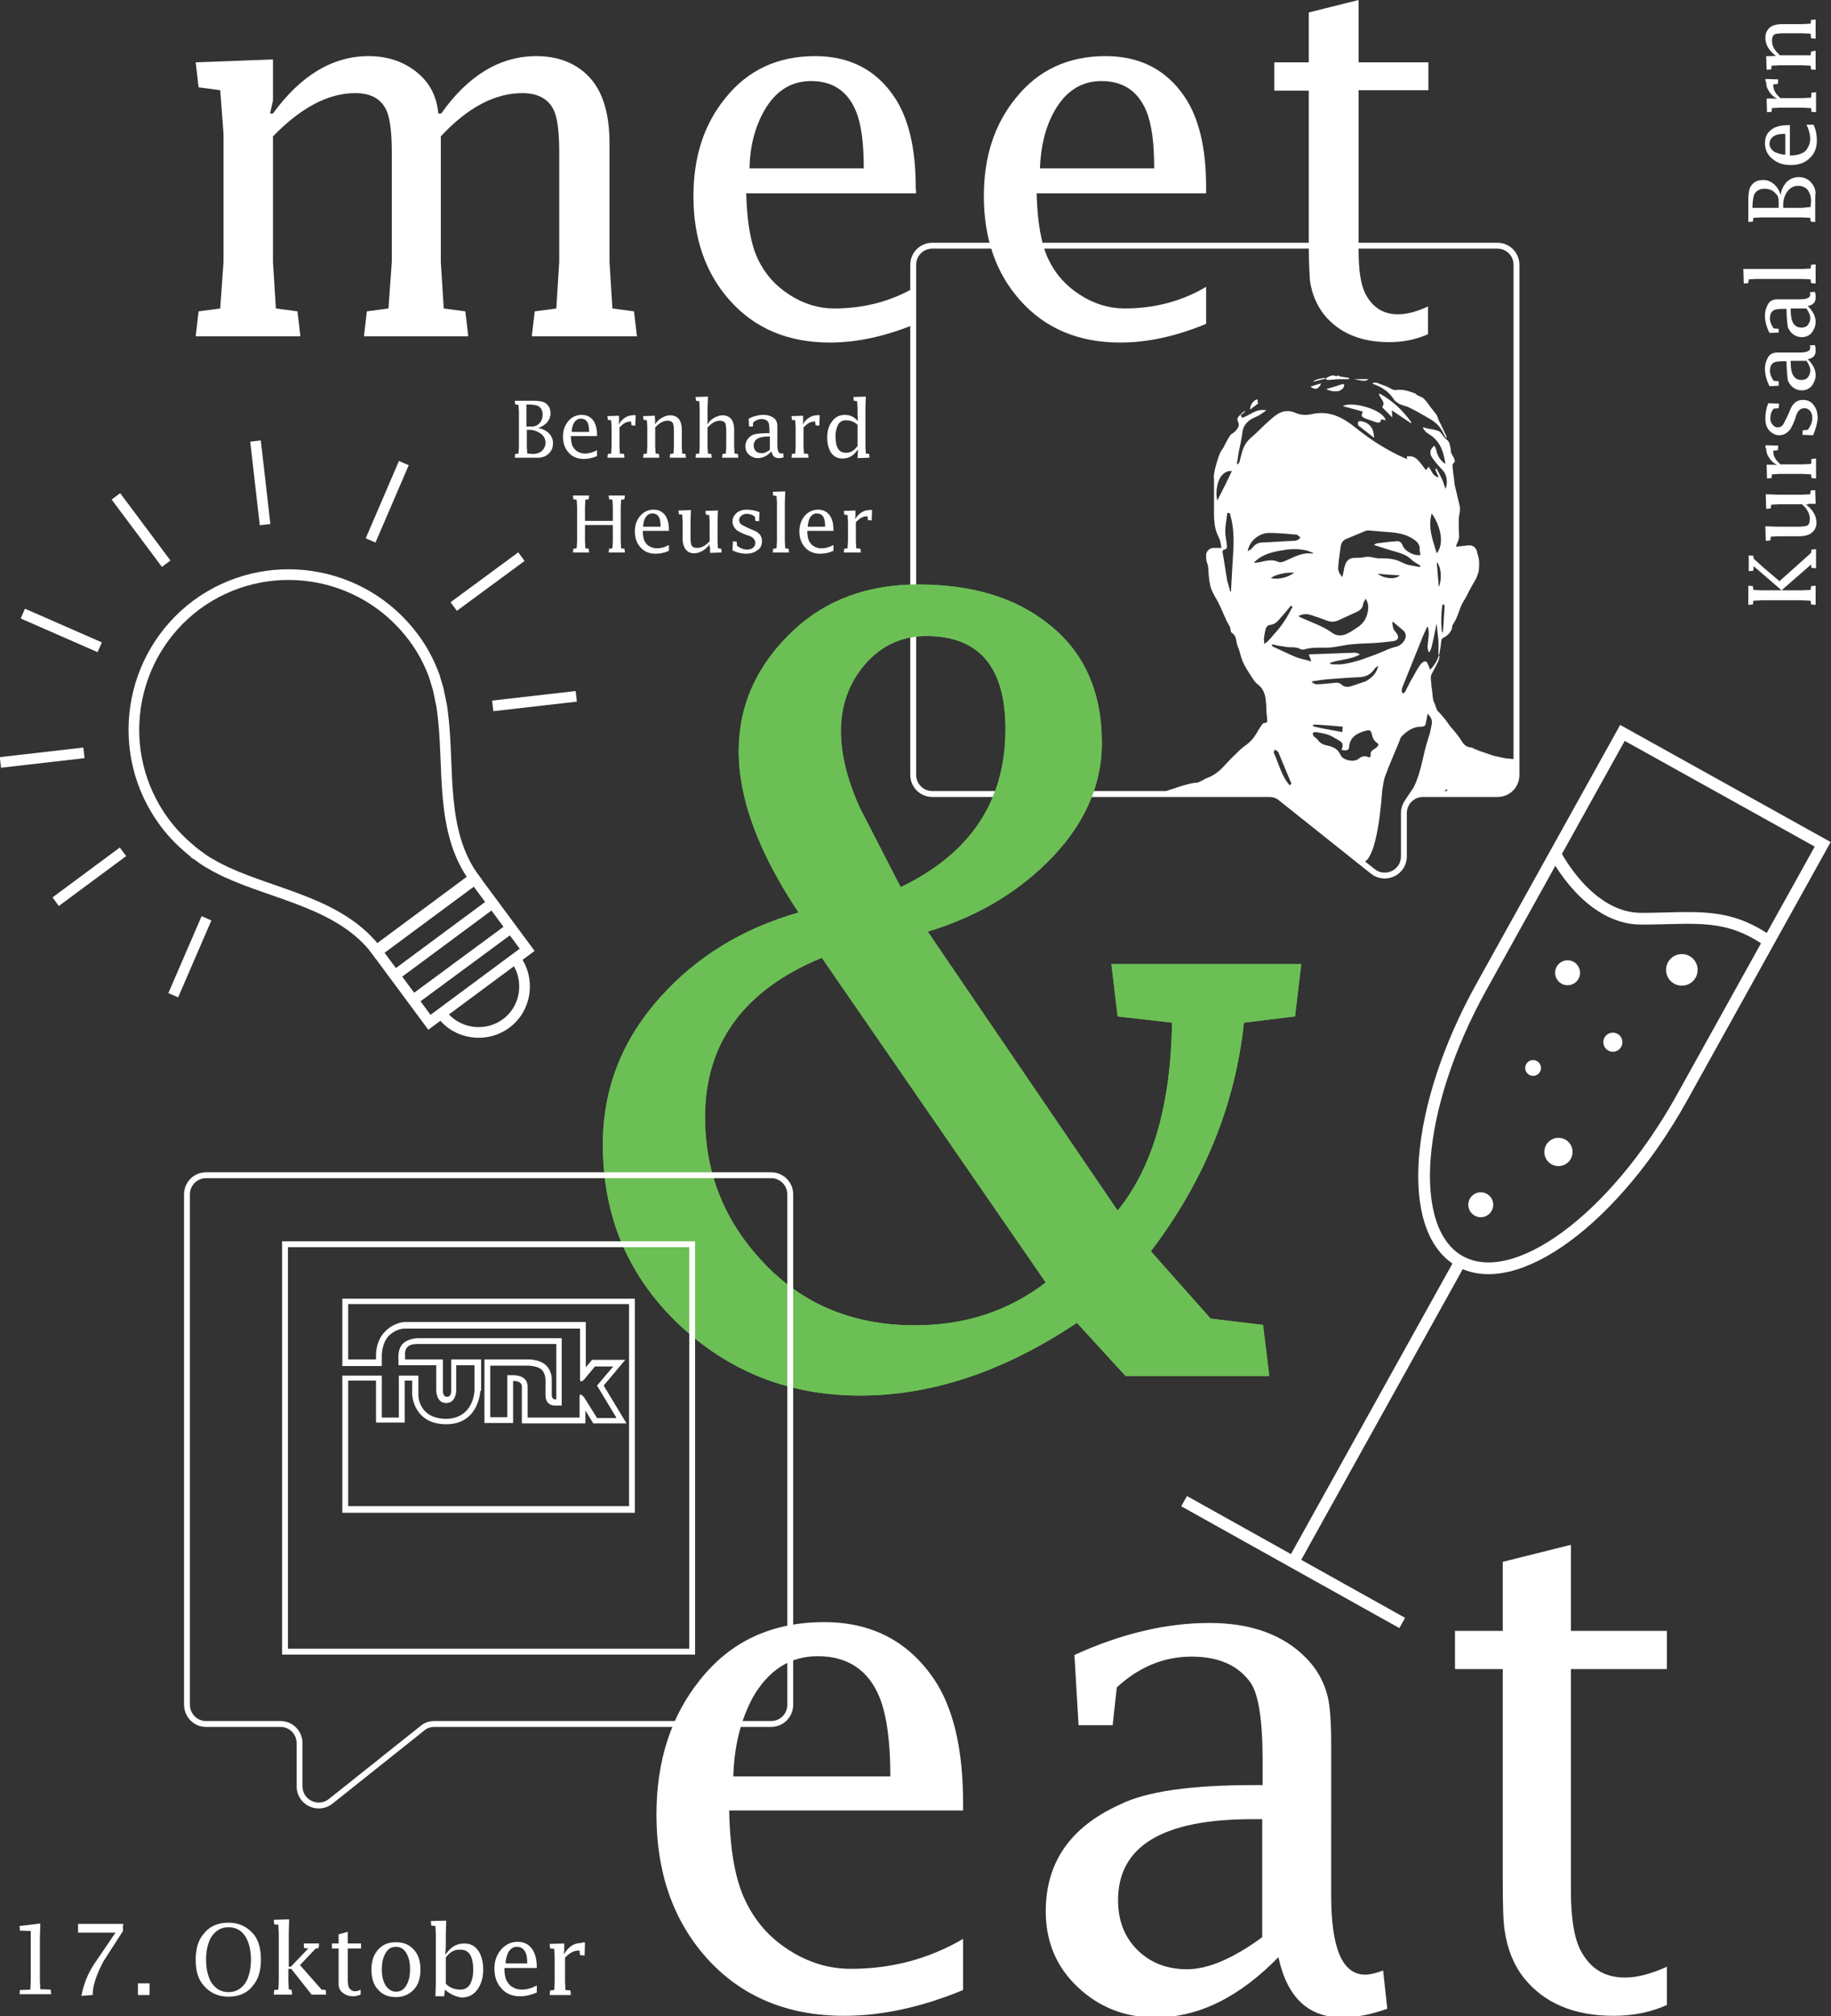 <?xml version="1.0" encoding="utf-8"?>
<!-- Generator: Adobe Illustrator 28.2.0, SVG Export Plug-In . SVG Version: 6.00 Build 0)  -->
<svg version="1.1" id="Ebene_1" xmlns="http://www.w3.org/2000/svg" xmlns:xlink="http://www.w3.org/1999/xlink" x="0px" y="0px"
	 viewBox="0 0 440.7 485" style="enable-background:new 0 0 440.7 485;" xml:space="preserve">
<rect x="0" y="0" width="440.7" height="485" fill="#333333" stroke="none"/>
<style type="text/css">
	.st0{fill:none;stroke:#FFFFFF;stroke-width:1.417;stroke-miterlimit:10;}
	.st1{fill:#FFFFFF;}
	.st2{fill:#6CBF55;}
	.st3{fill:none;stroke:#FFFFFF;stroke-width:2.825;stroke-miterlimit:10;}
	.st4{fill:none;stroke:#FFFFFF;stroke-width:2.567;stroke-miterlimit:10;}
	.st5{clip-path:url(#SVGID_00000085946646737075948710000006210183982691765892_);}
	.st6{clip-path:url(#SVGID_00000029018953736551606330000003622646982189893545_);}
	.st7{clip-path:url(#SVGID_00000143612831793590121300000008207595554223892864_);}
</style>
<path class="st0" d="M360.4,191h-17.9c-2.6,0-4.6,2.1-4.6,4.6V206c0,3.9-4.5,6-7.5,3.6L308.3,192c-0.8-0.7-1.8-1-2.9-1h-81
	c-2.6,0-4.6-2.1-4.6-4.6V63.7c0-2.6,2.1-4.6,4.6-4.6h136c2.6,0,4.6,2.1,4.6,4.6v122.7C365,189,363,191,360.4,191z"/>
<g>
	<path class="st1" d="M65.7,24.2L65,27.3h0.7c6.7-9.2,14.4-13.8,23-13.8c4.4,0,8.2,1.2,11.4,3.7c3.2,2.5,5,5.8,5.4,10.1h0.7
		c6.5-9.2,14.2-13.8,22.9-13.8c5.1,0,9.3,1.6,12.4,4.7c3.5,3.5,5.2,8.9,5.2,16.3V63l0.7,11.2l5.2,0.7l0.7,6H128l0.7-6l5.2-0.7
		l0.7-11.2V36.6c0-4.6-0.4-7.8-1.1-9.6c-1.2-3.1-3.9-4.6-7.8-4.6c-6.6,0-13.2,3.5-19.6,10.4V63l0.7,11.2l5.2,0.7l0.7,6H87.6l0.7-6
		l5.2-0.7L94.3,63V36.6c0-4.6-0.4-7.7-1.1-9.6c-1.2-3.1-3.8-4.6-7.7-4.6c-6.5,0-13.1,3.5-19.8,10.4V63l0.7,11.2l5.2,0.7l0.7,6H47.1
		l0.7-6l5.2-0.7L53.8,63V32.2L53,21.7L47.8,21l-0.7-6l18.6-0.7V24.2z"/>
	<path class="st1" d="M220.5,46.5h-40.9c0.2,7,1.1,12.2,2.8,15.8c1.7,3.6,4.2,6.4,7.6,8.6c3.4,2.2,7,3.3,10.8,3.3
		c7.1,0,13.7-1.7,19.6-5.2v8.9c-7.2,3-14.1,4.5-20.7,4.5c-10,0-18.1-3.4-24.1-10.2c-5.8-6.5-8.7-14.9-8.7-25
		c0-9.4,2.5-17.2,7.6-23.5c5.4-6.8,12.6-10.2,21.7-10.2c8.3,0,14.7,3.3,19.1,9.9c3.4,5.1,5.1,12.3,5.1,21.6L220.5,46.5L220.5,46.5z
		 M180.4,40.5h27.5c0-6.1-0.6-10.7-1.9-13.8c-2-4.8-5.6-7.2-10.8-7.2c-4.8,0-8.6,2.4-11.3,7.2C181.7,30.6,180.5,35.2,180.4,40.5z"/>
	<path class="st1" d="M290.4,46.5h-40.9c0.2,7,1.1,12.2,2.8,15.8c1.7,3.6,4.2,6.4,7.6,8.6c3.4,2.2,7,3.3,10.8,3.3
		c7.1,0,13.7-1.7,19.6-5.2v8.9c-7.2,3-14.1,4.5-20.7,4.5c-10,0-18.1-3.4-24.1-10.2c-5.8-6.5-8.7-14.9-8.7-25
		c0-9.4,2.5-17.2,7.6-23.5c5.4-6.8,12.6-10.2,21.7-10.2c8.3,0,14.7,3.3,19.1,9.9c3.4,5.1,5.1,12.3,5.1,21.6v1.5L290.4,46.5
		L290.4,46.5z M250.3,40.5h27.5c0-6.1-0.6-10.7-1.9-13.8c-2-4.8-5.6-7.2-10.8-7.2c-4.8,0-8.6,2.4-11.3,7.2
		C251.6,30.6,250.5,35.2,250.3,40.5z"/>
	<path class="st1" d="M315,58.8v-37h-8.3V15h8.3V3l12-3v15h16.8v6.7H327v38.6c0,4.6,0.5,8.1,1.6,10.3c1.7,3.3,4.3,5,7.8,5
		c2.2,0,4.6-0.6,7.3-1.9v6.7c-2.7,1.2-5.8,1.9-9.3,1.9c-6.9,0-12.1-2.2-15.7-6.6c-1.7-2.2-2.9-4.8-3.4-8.1
		C315.2,66,315,63.1,315,58.8z"/>
</g>
<g>
	<path class="st2" d="M271,331.1l-11.8-12.9c-17.5,11.7-34.9,17.5-52.2,17.5c-17.1,0-31.7-5.8-43.8-17.3
		c-12.1-11.6-18.1-25.9-18.1-43.1c0-13.4,4.6-25.2,13.9-35.5c8.6-9.6,19.6-16.4,33.2-20.3c-9.6-14.4-14.4-27.3-14.4-38.8
		c0-11.1,4.4-20.8,13.1-29c7.9-7.4,17.9-11.1,30.1-11.1c12.9,0,23.2,3.1,31.1,9.3c8.7,6.7,13.1,16.3,13.1,28.8
		c0,10.6-4.5,20.3-13.4,29c-7.7,7.5-17.2,13-28.5,16.4l45.7,67.1c8.4-10.3,12.8-25.4,13.1-45.2l-13.1-1.5l-1.5-12.6h45.7l-1.5,12.6
		l-12.3,1.5c-2.1,19.7-9.5,38-22.4,55l14.4,16.2l12.6,1.5l1.5,12.3H271V331.1z M251.7,308.5l-53.9-78.1
		c-18.7,7.7-28.1,20.5-28.1,38.3c0,14.1,5.1,26.1,15.2,36.2c9.3,9.3,21.1,13.9,35.3,13.9C232.3,318.8,242.7,315.4,251.7,308.5z
		 M216,211.9l0.8,1.5c16.8-8.1,25.2-20.7,25.2-38c0-14.9-6.3-22.4-19-22.4c-6,0-10.9,2.3-14.8,6.8c-3.9,4.5-5.8,9.9-5.8,16.1
		c0,5.5,1.5,11.7,4.6,18.5C210,200.2,213,206.1,216,211.9z"/>
</g>
<g>
	<path class="st2" d="M271,331.1l-11.8-12.9c-17.5,11.7-34.9,17.5-52.2,17.5c-17.1,0-31.7-5.8-43.8-17.3
		c-12.1-11.6-18.1-25.9-18.1-43.1c0-13.4,4.6-25.2,13.9-35.5c8.6-9.6,19.6-16.4,33.2-20.3c-9.6-14.4-14.4-27.3-14.4-38.8
		c0-11.1,4.4-20.8,13.1-29c7.9-7.4,17.9-11.1,30.1-11.1c12.9,0,23.2,3.1,31.1,9.3c8.7,6.7,13.1,16.3,13.1,28.8
		c0,10.6-4.5,20.3-13.4,29c-7.7,7.5-17.2,13-28.5,16.4l45.7,67.1c8.4-10.3,12.8-25.4,13.1-45.2l-13.1-1.5l-1.5-12.6h45.7l-1.5,12.6
		l-12.3,1.5c-2.1,19.7-9.5,38-22.4,55l14.4,16.2l12.6,1.5l1.5,12.3H271V331.1z M251.7,308.5l-53.9-78.1
		c-18.7,7.7-28.1,20.5-28.1,38.3c0,14.1,5.1,26.1,15.2,36.2c9.3,9.3,21.1,13.9,35.3,13.9C232.3,318.8,242.7,315.4,251.7,308.5z
		 M216,211.9l0.8,1.5c16.8-8.1,25.2-20.7,25.2-38c0-14.9-6.3-22.4-19-22.4c-6,0-10.9,2.3-14.8,6.8c-3.9,4.5-5.8,9.9-5.8,16.1
		c0,5.5,1.5,11.7,4.6,18.5C210,200.2,213,206.1,216,211.9z"/>
</g>
<g>
	<path class="st1" d="M231.8,435.5h-56.3c0.2,9.6,1.5,16.8,3.9,21.7c2.3,4.9,5.8,8.9,10.5,11.9s9.6,4.5,14.9,4.5
		c9.8,0,18.8-2.4,27-7.2v12.3c-9.9,4.1-19.5,6.2-28.6,6.2c-13.8,0-24.9-4.7-33.2-14c-8-9-12-20.5-12-34.4c0-12.9,3.5-23.7,10.4-32.3
		c7.4-9.4,17.4-14,30-14c11.4,0,20.2,4.6,26.4,13.7c4.7,7,7,16.9,7,29.8L231.8,435.5L231.8,435.5z M176.5,427.3h37.8
		c0-8.4-0.9-14.8-2.6-19c-2.7-6.6-7.7-9.9-14.9-9.9c-6.6,0-11.8,3.3-15.6,9.9C178.3,413.7,176.7,420,176.5,427.3z"/>
	<path class="st1" d="M301.8,429.4h2.1v-5.6c0-10.2-1-16.6-3.1-19.3c-3-4-7.6-6-14-6c-6.7,0-12.7,2.5-18,7.4l-1,9.1h-8.2l-1-16.9
		c11.2-5.1,22-7.7,32.5-7.7c9.4,0,16.8,2.5,22.2,7.4c3.2,2.9,5.2,6.2,6.2,10.1c0.6,2.2,0.9,6.1,0.9,11.8V456c0,12.7,2.7,19,8.2,19
		c1,0,2.5-0.3,4.3-1l1,9.2c-3.9,1.4-7.5,2.1-10.8,2.1c-8.2,0-13.3-4.8-15.4-14.5c-9.5,9.7-19.3,14.5-29.6,14.5
		c-7.3,0-13.5-2.4-18.7-7.3c-5.1-4.8-7.7-10.9-7.7-18.2c0-11.8,5.9-20.3,17.8-25.7C275.9,430.9,286.7,429.4,301.8,429.4z M303.8,466
		v-28.4h-2.4c-21.6,0-32.3,6.5-32.3,19.5c0,4.8,1.5,8.8,4.6,11.9s7.1,4.7,12,4.7C290.8,473.7,296.8,471.1,303.8,466z"/>
	<path class="st1" d="M361.7,452.5v-51h-11.5v-9.2h11.5v-16.6l16.4-4.1v20.7h23.1v9.2h-23.1v53.2c0,6.4,0.7,11.1,2.2,14.2
		c2.3,4.6,5.9,6.8,10.8,6.8c3,0,6.3-0.9,10.1-2.6v9.2c-3.8,1.7-8,2.6-12.8,2.6c-9.5,0-16.7-3-21.6-9.1c-2.4-3-3.9-6.7-4.6-11.1
		C361.8,462.5,361.7,458.4,361.7,452.5z"/>
</g>
<path class="st0" d="M49.6,414.7h17.9c2.6,0,4.6,2.1,4.6,4.6v10.4c0,3.9,4.5,6,7.5,3.6l22.1-17.6c0.8-0.7,1.8-1,2.9-1h81
	c2.6,0,4.6-2.1,4.6-4.6V287.3c0-2.6-2.1-4.6-4.6-4.6h-136c-2.6,0-4.6,2.1-4.6,4.6V410C45,412.6,47,414.7,49.6,414.7z"/>
<g>
	<g>
		<path class="st3" d="M438.7,203.1l-33.9,61c-16.2,29.1-40.1,46.7-53.4,39.3l0,0c-13.3-7.4-11-37,5.2-66.1l33.9-61L438.7,203.1z"/>
		<path class="st3" d="M374.5,205.7c0,0,7.8,15.3,20.5,15.3s20.6-1.8,30.9,5.6"/>
		<g>
			<line class="st3" x1="351.5" y1="303.4" x2="311.3" y2="375.7"/>
			<line class="st3" x1="285" y1="361.1" x2="337.5" y2="390.4"/>
		</g>
	</g>
	<circle class="st1" cx="377.3" cy="234" r="3"/>
	<circle class="st1" cx="375.1" cy="277.1" r="3.4"/>
	<circle class="st1" cx="388.2" cy="250.7" r="2.3"/>
	<circle class="st1" cx="369" cy="256.9" r="1.9"/>
	<circle class="st1" cx="404.8" cy="233.3" r="3.8"/>
	<circle class="st1" cx="356.4" cy="289.8" r="3"/>
</g>
<g>
	<path class="st4" d="M106,168.3c-0.2-0.8-0.3-1.6-0.5-2.4c-0.1-0.5-0.3-0.9-0.4-1.4c-0.2-0.5-0.3-1.1-0.5-1.6v-0.1l0,0
		c-1.2-3.3-2.9-6.6-5.1-9.5c-12.3-16.5-35.6-20-52.2-7.8c-16.5,12.3-20,35.6-7.8,52.2c2.2,3,4.8,5.5,7.6,7.7l0,0c0,0,0.1,0,0.1,0.1
		c0.5,0.3,0.9,0.6,1.4,1c0.4,0.3,0.8,0.5,1.2,0.8c0.7,0.4,1.4,0.8,2.1,1.2c0.1,0.1,0.2,0.1,0.4,0.2c0.7,0.4,1.4,0.7,2.2,1.1
		c12.2,5.6,27.7,7.6,36.3,19.1l23.5-17.4c-8.6-11.6-6-27-7.8-40.3c-0.1-0.8-0.2-1.6-0.4-2.4C106,168.5,106,168.4,106,168.3z"/>
	<line class="st4" x1="109.2" y1="145.9" x2="125.5" y2="133.9"/>
	<line class="st4" x1="89.2" y1="130" x2="97.2" y2="111.4"/>
	<line class="st4" x1="63.8" y1="126.2" x2="61.5" y2="106.1"/>
	<line class="st4" x1="40" y1="135.6" x2="27.9" y2="119.4"/>
	<line class="st4" x1="24" y1="155.7" x2="5.5" y2="147.6"/>
	<line class="st4" x1="20.2" y1="181.1" x2="0.1" y2="183.4"/>
	<line class="st4" x1="29.6" y1="204.9" x2="13.4" y2="216.9"/>
	<line class="st4" x1="49.7" y1="220.9" x2="41.7" y2="239.4"/>
	<line class="st4" x1="118.6" y1="169.8" x2="138.7" y2="167.5"/>
	
		<rect x="94.2" y="217.9" transform="matrix(0.803 -0.595 0.595 0.803 -114.731 109.721)" class="st4" width="29.3" height="21.5"/>
	<line class="st4" x1="95.1" y1="234.6" x2="118.6" y2="217.2"/>
	<line class="st4" x1="99.4" y1="240.6" x2="123" y2="223.2"/>
	<path class="st4" d="M106.3,243.9c3.6,4.9,10.6,5.9,15.5,2.3c4.9-3.6,5.9-10.6,2.3-15.5"/>
</g>
<g>
	<path class="st1" d="M128.2,110.1h-4.3l0.1-0.9l0.8-0.1l0.1-1.7v-8.3l-0.1-1.7l-0.8-0.1l-0.1-0.9h4.6c1.3,0,2.2,0.2,2.7,0.5
		c0.9,0.6,1.3,1.4,1.3,2.5c0,0.9-0.3,1.6-0.9,2.3c-0.6,0.6-1.3,1-2.1,1.3l0,0c1,0.1,1.8,0.5,2.5,1.1c0.7,0.7,1.1,1.5,1.1,2.5
		c0,1.3-0.5,2.2-1.5,2.9c-0.4,0.3-1,0.5-1.7,0.6C129.6,110.1,129,110.1,128.2,110.1z M126.7,102.6h0.3c0.7,0,1.1,0,1.3,0
		c0.5-0.1,0.9-0.2,1.2-0.5c0.7-0.5,1.1-1.3,1.1-2.4c0-1-0.4-1.7-1.2-2.1c-0.5-0.2-1.4-0.3-2.5-0.3h-0.2L126.7,102.6L126.7,102.6z
		 M126.9,109.1l1.3,0.1c1,0,1.8-0.3,2.3-0.8s0.8-1.2,0.8-1.9c0-0.9-0.4-1.7-1.3-2.3c-0.8-0.5-1.6-0.8-2.6-0.8h-0.6v3.9L126.9,109.1z
		"/>
	<path class="st1" d="M143.7,104.9h-6.3c0,1.1,0.2,1.9,0.4,2.4c0.3,0.5,0.6,1,1.2,1.3c0.5,0.3,1.1,0.5,1.7,0.5c1.1,0,2.1-0.3,3-0.8
		v1.4c-1.1,0.5-2.2,0.7-3.2,0.7c-1.5,0-2.8-0.5-3.7-1.6c-0.9-1-1.3-2.3-1.3-3.8c0-1.4,0.4-2.6,1.2-3.6c0.8-1,1.9-1.6,3.3-1.6
		c1.3,0,2.2,0.5,2.9,1.5c0.5,0.8,0.8,1.9,0.8,3.3V104.9z M137.6,103.9h4.2c0-0.9-0.1-1.6-0.3-2.1c-0.3-0.7-0.9-1.1-1.7-1.1
		c-0.7,0-1.3,0.4-1.7,1.1C137.8,102.4,137.6,103.1,137.6,103.9z"/>
	<path class="st1" d="M153,99.9l-0.1,2.5l-0.9-0.1l-0.1-0.9c-0.6,0-1.1,0.1-1.6,0.4c-0.3,0.2-0.7,0.5-1.2,1v4.6l0.1,1.7l1,0.1
		l0.1,0.9h-4.1l0.1-0.9l0.8-0.1l0.1-1.7v-4.7l-0.1-1.6l-0.8-0.1l-0.1-0.9l2.8-0.1v1.5l-0.1,0.5h0.1c0.3-0.6,0.8-1.1,1.4-1.5
		s1.2-0.6,1.9-0.6C152.7,99.8,152.9,99.9,153,99.9z"/>
	<path class="st1" d="M157.7,101.5l-0.1,0.5h0.1c0.4-0.6,0.9-1.1,1.6-1.5s1.4-0.6,2-0.6c0.9,0,1.6,0.3,2.1,0.9
		c0.4,0.5,0.7,1.4,0.7,2.5v4.1l0.1,1.7l0.8,0.1l0.1,0.9h-3.9l0.1-0.9l0.8-0.1l0.1-1.7v-3.8c0-0.8-0.1-1.4-0.2-1.7
		c-0.2-0.5-0.7-0.7-1.4-0.7c-0.5,0-1.1,0.2-1.6,0.5c-0.3,0.2-0.8,0.6-1.3,1.1v4.6l0.1,1.7l0.8,0.1l0.1,0.9h-3.9l0.1-0.9l0.8-0.1
		l0.1-1.7v-4.7l-0.1-1.6l-0.8-0.1l-0.1-0.9l2.8-0.1L157.7,101.5L157.7,101.5z"/>
	<path class="st1" d="M168.4,107.4v-9.3l-0.1-1.6l-0.8-0.1l-0.1-0.9l3-0.1l-0.1,2.7v3.4l-0.1,0.5h0.1c0.4-0.6,0.9-1.1,1.6-1.5
		s1.4-0.6,2-0.6c0.9,0,1.6,0.3,2.1,0.9c0.4,0.5,0.7,1.4,0.7,2.5v4.1l0.1,1.7l0.8,0.1l0.1,0.9h-3.9l0.1-0.9l0.8-0.1l0.1-1.7v-3.8
		c0-0.8-0.1-1.4-0.2-1.7c-0.2-0.5-0.7-0.7-1.4-0.7c-0.5,0-1.1,0.2-1.6,0.5c-0.3,0.2-0.8,0.6-1.3,1.1v4.6l0.1,1.7l0.8,0.1l0.1,0.9
		h-3.9l0.1-0.9l0.8-0.1L168.4,107.4z"/>
	<path class="st1" d="M185,104.2h0.2v-0.6c0-1.1-0.1-1.8-0.3-2.1c-0.3-0.4-0.8-0.7-1.6-0.7c-0.7,0-1.4,0.3-2,0.8l-0.1,1h-0.9
		l-0.1-1.9c1.2-0.6,2.4-0.9,3.6-0.9c1,0,1.9,0.3,2.5,0.8c0.4,0.3,0.6,0.7,0.7,1.1c0.1,0.2,0.1,0.7,0.1,1.3v4c0,1.4,0.3,2.1,0.9,2.1
		c0.1,0,0.3,0,0.5-0.1l0.1,1c-0.4,0.2-0.8,0.2-1.2,0.2c-0.9,0-1.5-0.5-1.7-1.6c-1.1,1.1-2.1,1.6-3.3,1.6c-0.8,0-1.5-0.3-2.1-0.8
		s-0.9-1.2-0.9-2c0-1.3,0.7-2.3,2-2.9C182.2,104.3,183.4,104.2,185,104.2z M185.3,108.2V105H185c-2.4,0-3.6,0.7-3.6,2.2
		c0,0.5,0.2,1,0.5,1.3s0.8,0.5,1.3,0.5C183.8,109.1,184.5,108.8,185.3,108.2z"/>
	<path class="st1" d="M197.3,99.9l-0.1,2.5l-0.9-0.1l-0.1-0.9c-0.6,0-1.1,0.1-1.6,0.4c-0.3,0.2-0.7,0.5-1.2,1v4.6l0.1,1.7l1,0.1
		l0.1,0.9h-4.1l0.1-0.9l0.8-0.1l0.1-1.7v-4.7l-0.1-1.6l-0.8-0.1l-0.1-0.9l2.8-0.1v1.5l-0.1,0.5h0.1c0.3-0.6,0.8-1.1,1.4-1.5
		s1.2-0.6,1.9-0.6C196.9,99.8,197.1,99.9,197.3,99.9z"/>
	<path class="st1" d="M206.4,110.2l0.1-2h-0.1c-0.9,1.4-2.1,2.1-3.6,2.1c-1.3,0-2.2-0.5-2.9-1.6c-0.5-0.9-0.8-2-0.8-3.4
		c0-1.5,0.3-2.7,1-3.7c0.8-1.2,1.8-1.8,3.3-1.8c1.2,0,2.2,0.5,3,1.4h0.1l-0.1-1.4v-1.7l-0.1-1.6l-0.8-0.1l-0.1-0.9l3-0.1l-0.1,2.7
		v9.3l0.1,1.7l0.8,0.1l0.1,0.9L206.4,110.2z M206.4,107.3v-5.1c-0.8-0.8-1.8-1.1-2.8-1.1c-0.9,0-1.6,0.4-2,1.3
		c-0.3,0.7-0.5,1.5-0.5,2.5c0,2.7,0.8,4,2.4,4C204.6,109,205.6,108.4,206.4,107.3z"/>
	<path class="st1" d="M140.8,126.3v3.9l0.1,1.7l0.8,0.1l0.1,0.9h-3.9l0.1-0.9l0.8-0.1l0.1-1.7v-8.3l-0.1-1.7l-0.8-0.1l-0.1-0.9h3.9
		l-0.1,0.9l-0.8,0.1l-0.1,1.7v3.4h6.7v-3.4l-0.1-1.7l-0.8-0.1l-0.1-0.9h3.9l-0.1,0.9l-0.8,0.1l-0.1,1.7v8.3l0.1,1.7l0.8,0.1l0.1,0.9
		h-3.9l0.1-0.9l0.8-0.1l0.1-1.7v-3.9H140.8z"/>
	<path class="st1" d="M161,127.7h-6.3c0,1.1,0.2,1.9,0.4,2.4c0.3,0.5,0.6,1,1.2,1.3c0.5,0.3,1.1,0.5,1.7,0.5c1.1,0,2.1-0.3,3-0.8
		v1.4c-1.1,0.5-2.2,0.7-3.2,0.7c-1.5,0-2.8-0.5-3.7-1.6c-0.9-1-1.3-2.3-1.3-3.8c0-1.4,0.4-2.6,1.2-3.6c0.8-1,1.9-1.6,3.3-1.6
		c1.3,0,2.2,0.5,2.9,1.5c0.5,0.8,0.8,1.9,0.8,3.3V127.7z M154.8,126.7h4.2c0-0.9-0.1-1.6-0.3-2.1c-0.3-0.7-0.9-1.1-1.7-1.1
		c-0.7,0-1.3,0.4-1.7,1.1C155,125.2,154.8,125.9,154.8,126.7z"/>
	<path class="st1" d="M170.7,131.5l0.1-0.5h-0.1c-0.4,0.6-0.9,1.1-1.6,1.5s-1.4,0.6-2,0.6c-0.9,0-1.6-0.3-2.1-1
		c-0.4-0.5-0.7-1.4-0.7-2.5v-4.1l-0.1-1.7l-0.8-0.1l-0.1-0.9l3-0.1l-0.1,2.7v4c0,0.8,0.1,1.3,0.2,1.7c0.2,0.5,0.7,0.7,1.4,0.7
		c1,0,2-0.5,3-1.6v-4.7l-0.1-1.6l-0.8-0.1l-0.1-0.9l3-0.1l-0.1,2.7v4.7l0.1,1.7l0.8,0.1l0.1,0.9l-2.8,0.1v-1.5H170.7z"/>
	<path class="st1" d="M176.3,132.4l0.1-2.2l0.9,0.1l0.1,1c0.8,0.6,1.6,0.9,2.4,0.9c0.5,0,1-0.1,1.4-0.4c0.4-0.3,0.6-0.7,0.6-1.2
		s-0.2-0.9-0.7-1.3c-0.2-0.2-0.7-0.4-1.4-0.6c-1.1-0.4-1.8-0.8-2.3-1.1c-0.7-0.6-1.1-1.3-1.1-2.2c0-0.8,0.4-1.5,1.1-2.1
		c0.7-0.5,1.4-0.7,2.3-0.7c1.1,0,2.1,0.2,3.1,0.6l-0.1,2.2l-0.9-0.1l-0.1-1c-0.6-0.5-1.3-0.7-2-0.7c-0.4,0-0.8,0.1-1.2,0.4
		c-0.4,0.3-0.6,0.7-0.6,1.1c0,0.5,0.2,0.8,0.6,1.1c0.3,0.2,0.9,0.5,2,1c1,0.4,1.7,0.7,2,1c0.6,0.5,0.9,1.1,0.9,2
		c0,1-0.4,1.8-1.3,2.3c-0.7,0.5-1.6,0.7-2.6,0.7C178.5,133.2,177.3,132.9,176.3,132.4z"/>
	<path class="st1" d="M188.9,120.9v9.3l0.1,1.7l0.8,0.1l0.1,0.9H186l0.1-0.9l0.8-0.1l0.1-1.7v-9.3l-0.1-1.6l-0.8-0.1l-0.1-0.9l3-0.1
		L188.9,120.9z"/>
	<path class="st1" d="M200.6,127.7h-6.3c0,1.1,0.2,1.9,0.4,2.4c0.3,0.5,0.6,1,1.2,1.3c0.5,0.3,1.1,0.5,1.7,0.5c1.1,0,2.1-0.3,3-0.8
		v1.4c-1.1,0.5-2.2,0.7-3.2,0.7c-1.5,0-2.8-0.5-3.7-1.6c-0.9-1-1.3-2.3-1.3-3.8c0-1.4,0.4-2.6,1.2-3.6c0.8-1,1.9-1.6,3.3-1.6
		c1.3,0,2.2,0.5,2.9,1.5c0.5,0.8,0.8,1.9,0.8,3.3V127.7z M194.4,126.7h4.2c0-0.9-0.1-1.6-0.3-2.1c-0.3-0.7-0.9-1.1-1.7-1.1
		c-0.7,0-1.3,0.4-1.7,1.1C194.6,125.2,194.5,125.9,194.4,126.7z"/>
	<path class="st1" d="M209.9,122.7l-0.1,2.5l-0.9-0.1l-0.1-0.9c-0.6,0-1.1,0.1-1.6,0.4c-0.3,0.2-0.7,0.5-1.2,1v4.6l0.1,1.7l1,0.1
		l0.1,0.9h-4.1l0.1-0.9l0.8-0.1l0.1-1.7v-4.7l-0.1-1.6l-0.8-0.1l-0.1-0.9l2.8-0.1v1.5l-0.1,0.5h0.1c0.3-0.6,0.8-1.1,1.4-1.5
		s1.2-0.6,1.9-0.6C209.6,122.6,209.8,122.7,209.9,122.7z"/>
</g>
<g>
	<path class="st1" d="M9.7,462.7l-0.1,3.8l0,9.9l0.1,2.1l2.5,0.1l0.1,1.1H4.7l0.1-1l2.5-0.1l0.1-2.1l0-12l-2.6-0.1l-0.1-1.1
		L9.7,462.7z"/>
	<path class="st1" d="M29.6,463v1.5l-4.7,7.3c-1.7,3.2-2.6,5.9-2.6,8.1l-2.7,0.2c0.5-2.7,1.5-5.3,3.1-7.7l5.1-7.5h-9v-2.1h10.9V463z
		"/>
	<path class="st1" d="M33.2,479.9v-2.8H36v2.8H33.2z"/>
	<path class="st1" d="M55,480.3c-2.5,0-4.4-0.9-5.9-2.6c-1.4-1.5-2-3.6-2-6.3c0-2.6,0.6-4.7,1.9-6.2c1.5-1.9,3.5-2.7,6-2.7
		c2.5,0,4.3,0.9,5.8,2.5c1.4,1.5,2,3.7,2,6.4c0,2.6-0.6,4.7-1.9,6.2C59.6,479.4,57.5,480.3,55,480.3z M55,479.2
		c1.9,0,3.3-0.9,4.3-2.6c0.7-1.4,1.1-3.1,1.1-5.2s-0.4-3.8-1.1-5.2c-1-1.7-2.3-2.6-4.3-2.6c-1.9,0-3.3,0.9-4.3,2.6
		c-0.7,1.4-1.1,3.1-1.1,5.2c0,2.1,0.4,3.8,1.1,5.2C51.7,478.3,53.1,479.2,55,479.2z"/>
	<path class="st1" d="M69.4,473.7l0,2.7l0.1,2.1l0.7,0.2l0.1,1.1h-4.4l0.1-1.1l1-0.1l0.1-2.1l0-11.5l-0.1-2l-1-0.1l-0.1-1.1l3.7-0.1
		l-0.1,3.3v8.1H70l4.2-4.4l-1-0.1l-0.1-1.1h3.7l-0.1,1.1l-0.7,0.1l-3.8,4l5.2,5.9l1,0.1l0.1,1.1H75l-4.9-6.2H69.4z"/>
	<path class="st1" d="M81.5,475.7v-7h-1.6v-1.2h1.6v-2.2l2.2-0.6v2.8h3.2v1.2h-3.2l0,7.3c0,0.9,0.1,1.5,0.2,2c0.4,0.6,0.9,1,1.5,1
		c0.4,0,0.9-0.1,1.4-0.4v1.2c-0.5,0.2-1.1,0.4-1.7,0.4c-1.4,0-2.2-0.4-3-1.2c-0.4-0.4-0.5-0.9-0.6-1.5
		C81.5,477.1,81.5,476.6,81.5,475.7z"/>
	<path class="st1" d="M95.3,467.2c1.9,0,3.3,0.6,4.4,1.9c1,1.1,1.5,2.7,1.5,4.7s-0.5,3.5-1.5,4.7c-1.1,1.2-2.6,1.9-4.4,1.9
		c-1.9,0-3.3-0.6-4.4-1.9c-1-1.1-1.5-2.7-1.5-4.7c0-2,0.5-3.5,1.5-4.7C92,467.8,93.4,467.2,95.3,467.2z M95.3,468.3
		c-1.2,0-2.1,0.6-2.7,1.9c-0.5,1-0.7,2.2-0.7,3.5c0,1.4,0.2,2.5,0.7,3.5c0.6,1.2,1.6,1.9,2.7,1.9c1.2,0,2.1-0.6,2.7-1.9
		c0.5-1,0.7-2.2,0.7-3.5c0-1.4-0.2-2.5-0.7-3.5C97.4,468.9,96.5,468.3,95.3,468.3z"/>
	<path class="st1" d="M107.1,478.6l-0.2,1.6h-2.1l0.1-3.3v-11.6l-0.1-2l-1-0.1l-0.1-1.1l3.7-0.1l-0.1,3.3v2.7l-0.1,2.1h0.1
		c1.1-1.7,2.6-2.6,4.4-2.6c1.6,0,2.7,0.6,3.6,2c0.6,1.1,1,2.5,1,4.2c0,1.9-0.4,3.3-1.2,4.6c-1,1.5-2.2,2.2-4.1,2.2
		C109.5,480.2,108.3,479.7,107.1,478.6L107.1,478.6z M107.3,470.9v6.3c1,1,2.2,1.4,3.5,1.4c1.1,0,2-0.5,2.5-1.6
		c0.4-0.9,0.6-1.9,0.6-3.1c0-3.3-1-4.9-3-4.9C109.4,468.9,108.3,469.5,107.3,470.9z"/>
	<path class="st1" d="M129.2,473.4h-7.8c0,1.4,0.2,2.3,0.5,3c0.4,0.6,0.7,1.2,1.5,1.6c0.6,0.4,1.4,0.6,2.1,0.6c1.4,0,2.6-0.4,3.7-1
		v1.7c-1.4,0.6-2.7,0.9-4,0.9c-1.9,0-3.5-0.6-4.6-2c-1.1-1.2-1.6-2.8-1.6-4.7c0-1.7,0.5-3.2,1.5-4.4c1-1.2,2.3-2,4.1-2
		c1.6,0,2.7,0.6,3.6,1.9c0.6,1,1,2.3,1,4.1V473.4z M121.7,472.3h5.2c0-1.1-0.1-2-0.4-2.6c-0.4-0.9-1.1-1.4-2.1-1.4
		c-0.9,0-1.6,0.5-2.1,1.4C122,470.4,121.7,471.3,121.7,472.3z"/>
	<path class="st1" d="M140.8,467.3l-0.1,3.1l-1.1-0.1l-0.1-1.1c-0.7,0-1.4,0.1-2,0.5c-0.4,0.2-0.9,0.6-1.5,1.2v5.7l0.1,2.1l1.2,0.1
		l0.1,1.1l-5.1,0l0.1-1.1l1-0.1l0.1-2.1v-5.8l-0.1-2l-1-0.1l-0.1-1.1l3.5-0.1v1.9l-0.1,0.6h0.1c0.4-0.7,1-1.4,1.7-1.9
		c0.7-0.5,1.5-0.7,2.3-0.7C140.4,467.2,140.6,467.2,140.8,467.3z"/>
</g>
<g>
	<path class="st1" d="M428.8,142h5l2-0.1l0.1-0.9l1.1-0.1v4.6l-1.1-0.1l-0.1-0.9l-2-0.1H424l-2,0.1l-0.1,0.9l-1.1,0.1v-4.6l1.1,0.1
		l0.1,0.9l2,0.1H428.8l-6.7-5.8l-0.1,1.1l-1.1,0.1v-3.8l1.1,0.1l0.1,0.7l2.2,2l4,3.4l7.6-6.8l0.1-0.8l1.1-0.1v4.6l-1.1-0.1l-0.1-0.8
		L428.8,142z"/>
	<path class="st1" d="M435.3,121.4l-0.6-0.1v0.1c0.7,0.5,1.3,1.1,1.8,1.9c0.5,0.8,0.7,1.7,0.7,2.4c0,1.1-0.4,1.9-1.2,2.5
		c-0.6,0.5-1.7,0.8-3,0.8h-4.8l-2,0.1l-0.1,0.9l-1.1,0.1l-0.1-3.5l3.2,0.1h4.7c0.9,0,1.5-0.1,2-0.2c0.6-0.2,0.8-0.8,0.8-1.7
		c0-1.2-0.6-2.4-1.9-3.5h-5.5l-1.9,0.1l-0.1,0.9l-1.1,0.1l-0.1-3.5l3.2,0.1h5.5l2-0.1l0.1-0.9l1.1-0.1l0.1,3.3h-1.8V121.4z"/>
	<path class="st1" d="M425,107.1l3,0.1l-0.1,1.1l-1.1,0.1c0,0.7,0.1,1.3,0.5,1.9c0.2,0.4,0.6,0.8,1.2,1.4h5.4l2-0.1l0.1-1.2l1.1-0.1
		v4.8l-1.1-0.1l-0.1-0.9l-2-0.1h-5.5l-1.9,0.1l-0.1,0.9l-1.1,0.1l-0.1-3.3h1.8l0.6,0.1v-0.1c-0.7-0.4-1.3-0.9-1.8-1.7
		c-0.5-0.7-0.7-1.4-0.7-2.2C424.8,107.6,424.9,107.4,425,107.1z"/>
	<path class="st1" d="M436.4,104.7l-2.6-0.1l0.1-1.1l1.2-0.1c0.7-0.9,1.1-1.9,1.1-2.8c0-0.6-0.1-1.2-0.5-1.7s-0.8-0.7-1.4-0.7
		s-1.1,0.2-1.5,0.8c-0.2,0.2-0.5,0.8-0.7,1.7c-0.5,1.3-0.9,2.1-1.3,2.7c-0.7,0.8-1.5,1.3-2.6,1.3c-0.9,0-1.8-0.5-2.5-1.3
		c-0.6-0.8-0.8-1.7-0.8-2.7c0-1.3,0.2-2.5,0.7-3.7l2.6,0.1l-0.1,1.1l-1.2,0.1c-0.6,0.7-0.8,1.5-0.8,2.4c0,0.5,0.1,0.9,0.5,1.4
		c0.4,0.5,0.8,0.7,1.3,0.7c0.6,0,0.9-0.2,1.3-0.7c0.2-0.4,0.6-1.1,1.2-2.4c0.5-1.2,0.8-2,1.2-2.4c0.6-0.7,1.3-1.1,2.4-1.1
		c1.2,0,2.1,0.5,2.7,1.5c0.6,0.8,0.8,1.9,0.8,3.1C437.3,102.2,436.9,103.5,436.4,104.7z"/>
	<path class="st1" d="M430,87.1v-0.2h-0.7c-1.3,0-2.1,0.1-2.5,0.4c-0.5,0.4-0.8,0.9-0.8,1.9c0,0.8,0.4,1.7,0.9,2.4l1.2,0.1v1.1
		l-2.2,0.1c-0.7-1.4-1.1-2.8-1.1-4.2c0-1.2,0.4-2.2,0.9-3c0.4-0.5,0.8-0.7,1.3-0.8c0.2-0.1,0.8-0.1,1.5-0.1h4.7
		c1.7,0,2.5-0.4,2.5-1.1c0-0.1,0-0.4-0.1-0.6l1.2-0.1c0.2,0.5,0.2,0.9,0.2,1.4c0,1.1-0.6,1.8-1.9,2c1.3,1.3,1.9,2.5,1.9,3.9
		c0,0.9-0.4,1.8-0.9,2.5c-0.6,0.7-1.4,1.1-2.4,1.1c-1.5,0-2.7-0.8-3.4-2.4C430.2,90.4,430,89.1,430,87.1z M434.8,86.8H431v0.4
		c0,2.8,0.8,4.2,2.6,4.2c0.6,0,1.2-0.2,1.5-0.6s0.6-0.9,0.6-1.5C435.8,88.5,435.4,87.7,434.8,86.8z"/>
	<path class="st1" d="M430,74.5v-0.2h-0.7c-1.3,0-2.1,0.1-2.5,0.4c-0.5,0.4-0.8,0.9-0.8,1.9c0,0.8,0.4,1.7,0.9,2.4l1.2,0.1V80
		l-2.2,0.1c-0.7-1.4-1.1-2.8-1.1-4.2c0-1.2,0.4-2.2,0.9-3c0.4-0.5,0.8-0.7,1.3-0.8c0.2-0.1,0.8-0.1,1.5-0.1h4.7
		c1.7,0,2.5-0.4,2.5-1.1c0-0.1,0-0.4-0.1-0.6l1.2-0.1c0.2,0.5,0.2,0.9,0.2,1.4c0,1.1-0.6,1.8-1.9,2c1.3,1.3,1.9,2.5,1.9,3.9
		c0,0.9-0.4,1.8-0.9,2.5c-0.6,0.7-1.4,1.1-2.4,1.1c-1.5,0-2.7-0.8-3.4-2.4C430.2,77.9,430,76.5,430,74.5z M434.8,74.2H431v0.4
		c0,2.8,0.8,4.2,2.6,4.2c0.6,0,1.2-0.2,1.5-0.6s0.6-0.9,0.6-1.5C435.8,75.9,435.4,75.2,434.8,74.2z"/>
	<path class="st1" d="M422.8,64.7h11l2-0.1l0.1-0.9l1.1-0.1v4.6l-1.1-0.1l-0.1-0.9l-2-0.1h-11l-1.9,0.1l-0.1,0.9l-1.1,0.1l-0.1-3.5
		L422.8,64.7z"/>
	<path class="st1" d="M436.9,48.3v5.1l-1.1-0.1l-0.1-0.9l-2-0.1H424l-2,0.1l-0.1,0.9l-1.1,0.1v-5.4c0-1.5,0.2-2.6,0.6-3.2
		c0.7-1.1,1.7-1.5,3-1.5c1.1,0,1.9,0.4,2.7,1.1c0.7,0.7,1.2,1.5,1.5,2.5l0,0c0.1-1.2,0.6-2.1,1.3-3c0.8-0.8,1.8-1.3,3-1.3
		c1.5,0,2.6,0.6,3.4,1.8c0.4,0.5,0.6,1.2,0.7,2C436.9,46.6,436.9,47.3,436.9,48.3z M428.1,50v-0.4c0-0.8,0-1.3,0-1.5
		c-0.1-0.6-0.2-1.1-0.6-1.4c-0.6-0.8-1.5-1.3-2.8-1.3c-1.2,0-2,0.5-2.5,1.4c-0.2,0.6-0.4,1.7-0.4,3V50C421.8,50,428.1,50,428.1,50z
		 M435.8,49.8l0.1-1.5c0-1.2-0.4-2.1-0.9-2.7s-1.4-0.9-2.2-0.9c-1.1,0-2,0.5-2.7,1.5c-0.6,0.9-0.9,1.9-0.9,3.1v0.7h4.6L435.8,49.8z"
		/>
	<path class="st1" d="M430.8,30v7.4c1.3,0,2.2-0.2,2.8-0.5c0.6-0.2,1.2-0.7,1.5-1.4c0.4-0.6,0.6-1.3,0.6-2c0-1.3-0.4-2.5-0.9-3.5
		h1.7c0.6,1.3,0.8,2.6,0.8,3.8c0,1.8-0.6,3.3-1.9,4.4c-1.2,1.1-2.7,1.5-4.5,1.5c-1.7,0-3.1-0.5-4.2-1.4c-1.2-0.9-1.9-2.2-1.9-3.9
		c0-1.5,0.6-2.6,1.8-3.4c0.9-0.6,2.2-0.9,3.9-0.9H430.8z M429.7,37.2v-5c-1.1,0-1.9,0.1-2.5,0.4c-0.8,0.4-1.3,1.1-1.3,2
		c0,0.8,0.5,1.5,1.3,2C428,36.9,428.8,37.2,429.7,37.2z"/>
	<path class="st1" d="M425,19l3,0.1l-0.1,1.1l-1.1,0.1c0,0.7,0.1,1.3,0.5,1.9c0.2,0.4,0.6,0.8,1.2,1.4h5.4l2-0.1l0.1-1.2l1.1-0.1V27
		l-1.1-0.1l-0.1-0.9l-2-0.1h-5.5l-1.9,0.1l-0.1,0.9l-1.1,0.1l-0.1-3.3h1.8l0.6,0.1v-0.1c-0.7-0.4-1.3-0.9-1.8-1.7
		c-0.5-0.7-0.7-1.4-0.7-2.2C424.8,19.3,424.9,19.1,425,19z"/>
	<path class="st1" d="M426.8,13.4l0.6,0.1v-0.1c-0.7-0.5-1.3-1.1-1.8-1.9c-0.5-0.8-0.7-1.7-0.7-2.4c0-1.1,0.4-1.9,1.1-2.5
		c0.6-0.5,1.7-0.8,3-0.8h4.8l2-0.1l0.1-0.9l1.1-0.1v4.6l-1.1-0.1l-0.1-1.1l-2-0.1h-4.5c-0.9,0-1.7,0.1-2,0.2
		c-0.6,0.2-0.8,0.8-0.8,1.7c0,0.6,0.2,1.3,0.6,1.9c0.2,0.4,0.7,0.9,1.3,1.5h5.4h2l0.1-0.9l1.1-0.2v4.6l-1.1-0.1l-0.1-0.9l-2-0.1
		h-5.5l-1.9,0.1l-0.1,0.9l-1.1,0.1l-0.1-3.3H426.8z"/>
</g>
<g>
	<path class="st1" d="M346.8,190.9c-2.8,0-5.5,1-8.5,1.5c0.2-0.5,1.8-2.7,2-3.1c1.9-3.9,2.1-7.6,3.5-11.8c0.4-1.1,0.6-2.2,0.8-3.3
		c0.2-0.9-0.2-1.8-1-2.5c-0.1,0.8-0.3,1.5-0.4,2.2c-0.1,0.7-0.5,0.9-1.1,0.9c-2,0-3.4,1-4.7,2.3c-0.4,0.4-0.5,1-0.7,1.5
		c-1.1,2.7-2.3,5.3-3.3,8.1c-0.4,1-0.5,2.2-0.7,3.3c-0.1,0.8-1,17.3-4.9,17.5c0,0-20.4-16.4-21.3-16.5c-4.6-0.2-11.2-0.1-19.4-0.2
		c-0.9,0-6.4,0.4-6.4-0.5c0,0,5.5-2,7.1-2c0.7,0,1.1-0.4,1.7-0.6c0.3-0.2,0.6-0.4,0.9-0.5c1.4-0.5,2.6-1.3,3.6-2.3
		c1.1-1.1,2.1-2.3,3.2-3.3c0.8-0.8,1.7-1.7,2.6-2.3c1.1-0.8,2-1.8,2.7-3c0.3-0.6,0.7-1.2,1.1-1.8c0.2-0.3,0.5-0.7,1-0.6
		c0.1,0,0.4-0.2,0.4-0.4c0-0.8-0.1-1.6-0.2-2.3c0-0.7,0-1.5-0.1-2.2c-0.1-1.7-0.5-3.3-2-4.4c-0.7-0.5-1.1-1.3-1.6-2
		c-0.7-1.1-1.5-2.3-2-3.5c-0.4-0.9-0.6-1.9-0.9-2.9c-0.1-0.3-0.3-0.6-0.4-1c-0.3-1-0.2-2.2-1.2-2.9c-0.2-0.1-0.4-0.4-0.4-0.6
		c0-0.9-0.6-1.6-1-2.4c-0.6-1.3-1.1-2.6-1.7-3.8c-0.5-1.1-1.2-2.1-1.7-3.2c-0.3-0.6-0.5-1.3-0.6-2c-0.2-0.7-0.2-1.5-0.3-2.3
		c-0.1-0.8,0-1.7-0.3-2.4c-0.3-0.7-0.3-1.4-0.3-2.1c0-0.9,0.9-1.7,1.7-1.7c0.6,0,1.3,0,2,0c-0.1-0.6-0.2-1.1-0.3-1.6
		c-0.2-0.7-0.6-1.4-0.9-2.2c-0.2-0.5-0.3-1.1-0.4-1.6c-0.1-0.8-0.2-1.7-0.2-2.6c0-2.7,0-5.5,0-8.2c0-0.5-0.1-1,0-1.5
		c0.1-0.8,0.3-1.5,0.5-2.3c0.3-0.9,0.5-1.8,0.9-2.7c0.2-0.5,0.6-1,0.9-1.5c0.1-0.2,0.2-0.4,0.3-0.6c0.3-0.5,0.5-1,0.8-1.5
		c0.3-0.4,0.5-1,1-1.2c0.6-0.4,1.1-0.9,1.4-1.5c0.2-0.3,0.2-0.8,0.1-1.1c-0.4-0.8-0.4-1.1,0.2-1.7c0.3-0.3,0.5-0.5,0.8-0.8
		c0.1-0.1,0.3-0.2,0.5-0.3c0,0,0.1,0.1,0.1,0.1c-0.4,0.3-0.7,0.6-1.1,0.9c0.2,0.3,0.3,0.5,0.4,0.6c1.9-0.6,3.3-2.3,5.8-1.8
		c-0.6,0.4-1.1,0.8-1.6,1.1c-0.6,0.4-1.3,0.6-2,1c-1.3,0.8-2.1,1.9-2.2,3.5c-0.2,1.4-0.5,2.8-0.8,4.2c-0.2,1-0.3,2-0.5,3.1
		c0.1,0,0.1,0.1,0.2,0.1c0.1-0.2,0.3-0.3,0.4-0.5c0.2-0.8,0.4-1.5,0.6-2.3c0.4-1.5,1.1-2.7,2.3-3.7c1.2-1,2.2-2.1,3.3-3.1
		c0.9-0.8,1.7-1.6,2.7-2.3c1.4-1,3-1.2,4.6-0.5c1.3,0.6,2.7,0.6,4,0.3c4.2-0.9,7.4,0.8,10.5,3.3c3.6,2.9,7.5,5.4,11.8,7.3
		c0.2,0.1,0.3,0.1,0.6,0.2c0-0.2-0.1-0.4-0.1-0.6c1.1-0.2,2,0.1,2.7,0.9c0.7,0.7,1.2,1.5,1.9,2.4c0.2-0.3,0.4-0.5,0.7-0.8
		c0.7,0.9,0.9,2.3,2.4,2.5c-0.2-0.4-0.4-0.8-0.5-1.1c-0.1-0.3-0.5-0.6-0.1-1.1c0.5,0.9,0.9,1.7,1.3,2.5c0.4,0.8,0.6,1.7,0.9,2.5
		c0.6-1.3,0.4-3.2-0.5-4.3c-0.7-0.8-1.5-1.6-2.1-2.4c-0.3-0.4-0.7-0.9-0.9-1.4c-0.3-0.9,0-1.7,0.9-2.3c0.1,0.4,0.3,0.7,0.4,1.1
		c0.3,1.5,1.1,2.6,2.2,3.3c-0.4-2.7-1.1-5.1-3.4-6.8c-0.4-0.3-0.8-0.5-1.2-0.8c-0.3-0.3-0.5-0.6-0.8-1c0-0.1,0.1-0.1,0.1-0.2
		c0.4,0.1,0.7,0.2,1.1,0.3c0.7,0.1,1.4,0.2,2,0.4c0.3,0.1,0.7,0.2,0.9,0.4c0.5,0.5,0.8,1.1,1.3,1.6c0.2,0.2,0.4,0.3,0.6,0.5
		c0.1,0.2,0.3,0.4,0.3,0.5c0.2,0.6,0.4,1.3,0.4,1.9c0,0.8,0.6,1.3,0.8,1.9c0.1,0.4,0.4,0.8-0.2,1.1c-0.1,0.1-0.2,0.5-0.2,0.7
		c0.1,1.5,0.4,2.9,0.5,4.4l1.3,5.5c0,0.5,0,1-0.1,1.5c-0.1,0.6-0.2,1.1-0.2,1.7c0,1.2,0,2.5,0.1,3.7c0,0.9-0.4,1.5-0.7,2.3
		c0,0.1,0,0.2,0,0.3c1-0.1,1.9-0.2,2.8-0.3c1.1-0.1,1.8,0.3,2.2,1.4c0,0.1,0,0.2,0,0.2c0.4,1.5,0.7,1.8,0.4,4.7
		c-0.3,0.7-0.4,1.4-0.8,2c-0.4,0.7-0.8,1.4-1.2,2.1c-0.5,0.9-0.9,1.9-1.5,2.8c-1,1.5-1.3,3.3-2.1,4.8c-0.2,0.4-0.5,0.8-0.7,1.2
		c-0.1,0.3-0.1,0.7-0.2,1c-0.4,0.9-1.1,1.6-2,2c-0.4,0.2-0.4,0.4-0.5,0.8c-0.1,1.1-0.3,2.2-0.5,3.3c-0.1,0-0.1,0-0.2,0
		c0-1.2,0.1-2.4,0-3.6c-0.1-1.2-0.3-2.4-0.4-3.8c-0.1,0.3-0.2,0.5-0.2,0.7c-0.3,1.6-0.6,3.1-1,4.7c-0.1,0.5-0.3,0.9-0.5,1.3
		c-0.1,0-0.2,0-0.3,0c-0.1-0.4-0.2-0.9-0.2-1.3c0.1-1,0.2-2,0.3-3c0-0.6-0.1-1.1-0.2-1.7c-0.1,0-0.2,0-0.2,0c-0.5,1.1-1,2.1-1.4,3.2
		c-1.5,3.8-3.1,7.6-4.6,11.4c-0.1,0.3-0.1,0.6-0.1,0.9c0,0.2,0.2,0.4,0.3,0.5c0.2-0.1,0.4-0.2,0.5-0.4c0.6-1.2,1.2-2.4,1.9-3.6
		c0.5-0.9,1-1.8,1.6-2.7c0.2-0.3,0.4-0.5,0.6-0.7c0.7-0.5,1.1-0.4,1.4,0.4c0.2,0.4,0.3,0.8,0.5,1.3c1-1,1.7-2.1,2.1-3.4
		c0.1,0,0.1,0,0.2,0.1c-0.1,0.5-0.2,1-0.4,1.4c-0.4,0.9-0.9,1.8-1.4,2.7c-0.5,0.8-0.3,1.7-0.2,2.5c0,0.6,0.1,1.2,0.2,1.8
		c0.1,0.8,0.1,1.6,0.3,2.3c0,0.2,0.2,0.5,0.3,0.7c0.2,0.5,0.3,1.1,0.6,1.6c0.1,0.3,0.5,0.5,0.7,0.8c0.4,0.5,0.8,0.9,1.2,1.4
		c0.5,0.6,0.9,1.3,1.4,1.9c1,1.1,1.9,2.2,2.7,3.5c0.4,0.7,1.1,1.3,2.1,1.4c0.3,0,0.6,0.2,0.8,0.3c0.7,0.3,1.4,0.6,2.1,0.8
		c0.9,0.3,1.7,0.6,2.6,0.9c0.9,0.2,1.9,0.4,2.8,0.6c0.8,0.1,1.7,0.1,2.6,0.3c0.4,0.1,0.7,0.3,0.7,0.8c0,2.2,0,1.3,0,3.5
		c0,0.3-1.4,3.4-3.6,3.4c-0.2,0-1.5,0-1.7,0c-5.2,0-5.9,0-11.1,0c-0.3,0-0.5,0-0.9,0c0-0.2,0-0.4,0-0.6 M341.8,136.4
		c0-0.1,0-0.2,0.1-0.3c-0.7-0.5-1.6-0.9-2.2-1.5c-1-1-2.2-1.4-3.5-1.8c-1.8-0.5-3.6-1.1-5.5-1.7c0.3-0.2,0.5-0.4,0.7-0.4
		c1.6-0.2,3.1-0.4,4.7-0.5c0.8-0.1,1.2,0.3,1.5,1c0.5,1.4,2.8,2.6,4.3,2.3c-0.1-0.4-0.2-0.9-0.2-1.3c0.1-1.2-0.6-1.9-1.5-2.5
		c-1.5-1-3.1-1.4-4.8-1.6c-2-0.2-4-0.3-6-0.5c-0.2,0-0.5,0-0.7,0.1c-1.6,0.7-3.2,1.3-4.8,2c-0.7,0.3-1.1,1-1.2,1.7
		c-0.2,1.6-0.5,3.3-0.6,4.9c-0.1,0.9,0.2,1.7,1,2.5c0.1-0.5,0.2-0.9,0.3-1.4c0.1-0.4,0.1-0.9,0.3-1.3c0.3-1.2,1.1-1.9,2.3-1.9
		c0.8,0,1.6,0,2.5-0.2c0.4-0.1,0.9-0.1,1.4,0c0.8,0.1,1.6,0.4,2.5,0.3c1.6,0,3.2,0.1,4.6,0.8c0.6,0.3,1.3,0.6,2,0.8
		C339.9,136.1,340.8,136.2,341.8,136.4z M327.2,157.3c0,0.1,0,0.1,0,0.2c-2.2,1.2-4.8,1.1-7.2,2c0.2,0.1,0.4,0.3,0.6,0.3
		c1,0,2,0.1,3-0.1c3-0.5,5.8-1.6,8.6-2.7c1.2-0.5,2.4-1.1,3.7-1.4c1-0.2,1.6-0.8,2.1-1.5c0.5-0.9,0.5-1.7-0.2-2.4
		c-0.8-0.7-1.7-1.4-2.5-2.1c-0.1,0-0.1,0.1-0.2,0.1c0.1,0.5,0.1,1.1,0.3,1.6c0.2,0.4,0.5,0.7,0.8,1.1c0.6,0.9,0.3,1.6-0.7,1.8
		c-1.6,0.2-3.3,0.4-5,0.5c-1.8,0.1-3.5,0.1-5.3,0.3c-2,0.2-4,0.8-6,0.8c-1.7,0-3.5-0.1-5.2,0.4c-0.3,0.1-0.8,0.1-1.1-0.1
		c-0.7-0.4-1.5-0.4-2.3-0.4c-0.6,0-1.1-0.1-1.7-0.2c-0.9-0.1-1.8-0.3-2.7-0.5c0,0.1-0.1,0.1-0.1,0.2c0.1,0.1,0.2,0.4,0.4,0.4
		c1.8,0.8,3.6,1.7,5.5,2.5c1.1,0.4,2.3,0.6,3.6,1c-0.2-0.7-0.4-1.2-0.6-1.6c0.1,0,0.2-0.1,0.2-0.1c3.7-0.1,7.3-0.3,11-0.4
		C326.4,157,326.8,157.2,327.2,157.3z M322.9,180.4c0.5-1.5,0.3-1.8-1-2.5c-0.4-0.2-0.8-0.5-1.2-0.7c-1.3-0.7-2.7-0.9-4.1-1.1
		c-0.2,0-0.6,0.1-0.6,0.3c-0.1,0.2,0.1,0.5,0.2,0.7c0.3,0.3,0.7,0.5,1,0.9c0.6,0.9,1.5,1.2,2.5,1.4c1.4,0.3,2.4,0.9,3,2.3
		c0.6,1.2,3.1,1.7,4.2,0.9c0.7-0.6,1.5-0.9,2.4-0.5c0.3,0.2,0.7,0,0.6-0.5c-0.1-0.6,0.2-1,0.7-1.3c0.2-0.2,0.5-0.3,0.7-0.5
		c0.6-0.5,0.6-0.8,0-1.2c-0.5-0.4-0.8-0.8-1-1.5c-0.3-1.5-0.5-1.7-2-1.2c-1.9,0.6-3.4,1.5-3.6,3.8c0,0.6-0.4,0.8-1,0.8
		C323.6,180.5,323.2,180.4,322.9,180.4z M328.7,144c-0.2,0.5-0.5,0.8-0.6,1.2c-0.1,1.1-0.8,1.7-1.8,2.1c-1.3,0.6-2.6,1.2-3.9,1.8
		c-1,0.5-2,0.6-3,0.2c-1.3-0.5-2.7-1-4-1.4c-1-0.3-1.9-0.2-2.9,0.3c0.5,0.3,0.9,0.5,1.4,0.7c2.3,1,4.6,1.8,6.7,3.3
		c1.2,0.9,2.6,0.8,3.9,0.1c0.8-0.4,1.6-1,2.4-1.5c1.3-0.9,2-2.1,2.3-3.6C329.4,146.2,329.4,145.1,328.7,144z M296.1,142.3
		c0.1,0,0.1,0,0.2-0.1c0-0.1,0-0.3,0-0.4c0.2-2.9,0.3-5.8,0.5-8.7c0.2-3.1,0.2-6.2-0.7-9.3c-0.1-0.4-0.2-0.5-0.7-0.4
		c-0.2,1.9-0.7,3.8-0.4,5.7c0.1,0.7,0.2,1.3,0.3,2c0.1,0.5,0,1-0.6,1.1c-0.5,0.1-0.5,0.5-0.4,0.9c0.4,2.2,0.7,4.5,1.1,6.7
		C295.7,140.7,295.9,141.5,296.1,142.3z M300.3,132.6c0.5-0.3,0.9-0.5,1.2-0.9c0.6-0.8,1.4-1.2,2.4-1.2c2.5-0.1,4.9-0.3,7.4-0.4
		c0.7,0,1.2-0.2,1.7-0.8c-0.4-0.3-0.7-0.7-1-0.7c-2.2-0.2-4.5-0.4-6.7-0.4C302.9,128.3,300.7,130.2,300.3,132.6z M316,133.2
		c0-0.1,0-0.2,0-0.2c-0.5-0.2-1.1-0.5-1.6-0.6c-1.8-0.4-3.5-0.4-5.3-0.1c-2,0.3-4,0.7-5.8,1.8c-0.5,0.3-0.9,0.7-1.4,1.1
		c0,0.1,0.1,0.1,0.1,0.2c0.7-0.1,1.5-0.2,2.2-0.4c1.1-0.2,2.2-0.4,3.3,0.1c0.6,0.3,1.3,0.1,1.9-0.2c0.7-0.3,1.3-0.6,2-0.9
		C313,133.3,314.5,132.9,316,133.2z M331.7,160.3c0,0-0.1-0.1-0.1-0.1c-0.3,0.3-0.7,0.5-0.9,0.9c-0.9,1.2-2,1.7-3.5,1.8
		c-2.6,0.1-5.1,0.3-7.7,0.5c-1.2,0.1-2.4,0.3-3.7,0.5c0,0.1,0,0.2-0.1,0.2c0.4,0.2,0.8,0.5,1.1,0.5c1.4,0,2.7-0.2,4.1-0.3
		c0.6-0.1,1.3-0.2,1.9,0.3c0.7,0.7,1.5,0.7,2.3,0.5c1.2-0.4,2.4-0.8,3.6-1.2C330.3,163,331.3,161.9,331.7,160.3z M310.7,145.7
		c-0.9,1.1-1.8,2.2-2.8,3.3c-0.6,0.7-1.2,1.2-2.1,1.3c-0.7,0.1-1.1,0.5-1.2,1.2c-0.2,0.7-0.3,1.4-0.4,2.2c0,0.3,0.1,0.7,0.1,1.2
		c0.4-0.3,0.7-0.5,0.9-0.7c0.5-0.5,1-1.1,1.5-1.7c1.7-1.8,3-3.8,4.1-6C311.2,146,311.1,145.9,310.7,145.7z M344.6,123.5
		c-1,3.5,0.3,6.5,1.2,9.6C347.6,130.9,346.9,126.8,344.6,123.5z M296.5,113.3c-1.2-0.1-2,0.5-2.7,1.4c-0.9,1.4-1.3,4-0.8,5.7
		C294.2,118,295.4,115.7,296.5,113.3z M310.4,188.9c0.4-0.3,0.5-0.3,0.3-0.7c-1-2.4-2-4.8-3-7.2c-0.1-0.3-0.5-0.4-0.9-0.7
		c-0.1,0.4-0.3,0.7-0.2,0.8C307.8,183.7,308.4,186.6,310.4,188.9z M323.2,174.8c-2.3-0.2-4.5-0.4-6.8-0.5c-0.2,0-0.4,0.1-0.5,0.2
		c0.2,0.1,0.3,0.3,0.5,0.3c1.3,0.3,2.7,0.6,4,0.8c0.9,0.2,1.8,0.3,2.7,0.5C323.1,175.7,323.1,175.3,323.2,174.8z M311.5,137.8
		c-1.5-0.3-5,0.5-5.6,1.3C307.9,139.4,309.7,139,311.5,137.8z M347.2,152.2c0-0.1,0.1-0.1,0.1-0.2c0.1-2,0.3-4.1,0.4-6.1
		c0-0.4-0.1-0.5-0.5-0.5C346.8,147.2,346.8,151.9,347.2,152.2z M331.6,138c1.4,1.2,4.3,1.5,5.3,0.4
		C335.1,138.3,333.4,138.2,331.6,138z M346.3,141.2c0.8-1.8,0.6-4.9-0.5-6C346,137.2,346.1,139.1,346.3,141.2z"/>
	<path class="st1" d="M348.1,105.5c-0.3-0.5-0.5-0.9-0.7-1.3c-0.7-1.5-1.8-2.6-3.2-3.4c-1.6-0.9-3.2-1.9-4.9-2.7
		c-0.7-0.4-1.6-0.5-2.4-0.9c-0.5-0.3-1.1-0.6-1.4-1.1c-1.2-1.9-2.9-3-4.9-3.7c-0.1,0-0.2-0.1-0.3-0.1c0.5-0.4,0.9-0.3,1.4-0.1
		c1,0.4,2.1,0.7,3.1,1.3c0.5,0.3,0.9,0.4,1.4,0.3c1.5-0.2,2.9,0.3,4.3,0.8c0,0,0.1,0,0.1,0c0.5,0.7,1.5,0.7,2.1,1.3
		c0.6,0.6,1.1,1.3,1.6,2c0.5,0.6,0.9,1.2,1.4,1.8c0.2,0.3,0.3,0.6,0.4,0.9c0.2,0.5,0.4,1,0.7,1.5c0.5,1,0.9,2,1.4,3
		C348.1,105.1,348.1,105.2,348.1,105.5z"/>
	<path class="st1" d="M328,99c-1.6-0.4-3.2-0.9-4.8-1.3c2-1.3,9.8,0.8,10.3,3.4c-0.4-0.1-0.7-0.2-1.1-0.2c-0.1,0.3-0.1,0.6-0.3,0.7
		c-0.2,0.1-0.5,0-0.8,0c-0.9-0.3-1.7-0.6-2.6-0.9C327.6,100.2,327.6,100.1,328,99z"/>
	<path class="st1" d="M332.1,94.7c3.1,1.7,5.6,4.1,7.6,6.9c0,0.1-0.1,0.1-0.1,0.2c-1.5-1-3-2-4.6-3.1c0,0.6,0.1,1.1,0.1,1.7
		c-0.8-0.8-1.6-1.6-2.3-2.3c-0.1-0.1-0.1-0.3,0-0.4c0.4-0.6,0.1-1.1-0.2-1.6c-0.3-0.4-0.5-0.9-0.8-1.3
		C331.9,94.9,332,94.8,332.1,94.7z"/>
	<path class="st1" d="M330.7,105.3c-1.3-1-2.5-2-3.7-2.9c-0.1,0-0.1-0.1-0.1-0.2c-0.2-0.5,0-1,0.6-0.9c0.6,0.1,1.3,0.3,1.8,0.7
		C330.3,102.7,330.7,103.9,330.7,105.3z"/>
	<path class="st1" d="M319.2,93.6c1.4-0.4,2.7-0.8,3.9-1.2c0.1,0,0.3,0,0.4,0.1c0.1,0.1,0,0.3,0,0.4c-0.2,0.7-0.8,1-1.4,1.2
		C321.1,94.2,320.2,94.1,319.2,93.6z"/>
	<path class="st1" d="M319,91.1c0.8-0.5,1.6-1.1,2.6-0.6c0.1,0.1,0.4-0.2,0.5-0.2c0.2,0.1,0.4,0.3,0.6,0.3c0.7,0.1,1.3,0.2,2,0.3
		c0,0.1,0,0.2,0,0.3c-0.7,0-1.5,0-2.2,0c-1,0-2,0.2-3,0.2C319.3,91.3,319.1,91.2,319,91.1L319,91.1z"/>
	<path class="st1" d="M302.7,96.1c0,0.3,0,0.6,0,0.8c0.1,0,0.1,0,0.2,0.1c-0.7,0.5-1.3,1-2,1.5C300.8,97.4,301.9,96,302.7,96.1z"/>
	<path class="st1" d="M318,92.2c-0.6,1.4-1.4,1.7-2.6,0.8C316.3,92.7,317.1,92.5,318,92.2z"/>
	<path class="st1" d="M329.2,91.4c-1.2,0.5-2.3-0.1-3.4-0.2c1.2,0,2.3,0,3.5,0C329.2,91.3,329.2,91.3,329.2,91.4z"/>
	<path class="st1" d="M319,91.1c-0.9,0.2-1.8,0.4-2.8,0.7c0-0.1,0-0.1,0-0.2c0.5-0.2,0.9-0.4,1.4-0.5c0.4-0.1,0.8-0.1,1.2-0.2
		C318.8,90.9,318.9,91,319,91.1C319,91.1,319,91.1,319,91.1z"/>
</g>
<g>
	<g>
		<defs>
			<rect id="SVGID_1_" x="82.2" y="312.1" width="70.7" height="52"/>
		</defs>
		<clipPath id="SVGID_00000016795015021319625420000012684999601090038188_">
			<use xlink:href="#SVGID_1_"  style="overflow:visible;"/>
		</clipPath>
		<g style="clip-path:url(#SVGID_00000016795015021319625420000012684999601090038188_);">
			<g>
				<defs>
					<path id="SVGID_00000046310986268407463470000015579940870997734800_" d="M115.6,334.6c0,0-0.3,8-8.2,8c-7.9,0-8.2-7.1-8.2-7.1
						v-3.4h-1.8v10.1h-6.9l0-10.1h-6.7v30.2h67.6v-48.6H83.8l0,13.3h6.7v-1c0,0-0.1-3.5,2.2-5.7c2.2-2.3,4.8-2.3,4.8-2.3l43.5,0
						l0,10.9l1.5-1.8h8l-5.2,6.2l5.5,9.1l-8,0l-1.9-3.1v3.1h-15.3v-8.8c0-1.6-2.1-1.4-2.1-1.4v10.1l0,0h-6.9l0-15.3H127
						c0,0,2.8-0.1,4.4,1.4s1.4,3.7,1.4,3.7v3.4c0,1.4,1.1,1.1,1.1,1.1l0-13.3h-33.2c0,0-1.9-0.1-2.6,0.7c-0.8,0.8-0.6,2-0.6,2v1h9.1
						v7.5c0,0-0.1,1.5,1,1.5s1-1.5,1-1.5V327h7.2v7.5L115.6,334.6z M114.2,334.5v-6.1h-4.4v6.1c0,0,0,3-2.4,3s-2.4-3-2.4-3v-6.1
						l-9.1,0V327c0,0-0.3-2.5,1.1-3.8c1.3-1.3,3.6-1.3,3.6-1.3l34.6,0v16.2l0,0l0,0h-1.4c0,0-2.5,0.3-2.5-2.5v-3.4
						c0,0,0.1-1.7-0.9-2.7c-1-1-3.4-1-3.4-1h-9l0,12.4h4.1l0,0v-10.1h1.4c0,0,3.5-0.2,3.5,2.8l0,7.4l12.5,0v-5
						c0-1.4,1.2,0.3,1.2,0.3l3,4.8h4.7l-4.7-7.8l3.9-4.6l-4.4,0l-2.4,2.9c0,0-1.2,1.5-1.2,0.1l0-12.1H97.4c0,0-1.9-0.1-3.8,1.7
						c-1.8,1.9-1.7,4.9-1.7,4.9v2.4h-9.5v-16.2h70.4v51.5H82.4v-33h9.5v10.1h0h4.1l0-10.1h4.7v4.8c0,0,0,5.6,6.8,5.6
						C114.1,341.1,114.2,334.5,114.2,334.5"/>
				</defs>
				<clipPath id="SVGID_00000129193855790221701950000007466146800546749082_">
					<use xlink:href="#SVGID_00000046310986268407463470000015579940870997734800_"  style="overflow:visible;"/>
				</clipPath>
				<g style="clip-path:url(#SVGID_00000129193855790221701950000007466146800546749082_);">
					<path class="st1" d="M65.5,296.3h104.1v104.1H65.5V296.3z"/>
				</g>
			</g>
		</g>
	</g>
	<g>
		<defs>
			<path id="SVGID_00000011709600000621805070000012233472939039792296_" d="M67.9,298.6h99.4v1.4H67.9V298.6z M165.9,300h1.4v96.6
				h-1.4V300z M67.9,300h1.4v96.6h-1.4V300z M67.9,396.6h99.4v1.4H67.9V396.6z"/>
		</defs>
		<clipPath id="SVGID_00000026156436806561322450000012978692290794427560_">
			<use xlink:href="#SVGID_00000011709600000621805070000012233472939039792296_"  style="overflow:visible;"/>
		</clipPath>
		<g style="clip-path:url(#SVGID_00000026156436806561322450000012978692290794427560_);">
			<path class="st1" d="M65.5,296.3h104.1v104.1H65.5V296.3z"/>
		</g>
	</g>
</g>
</svg>
